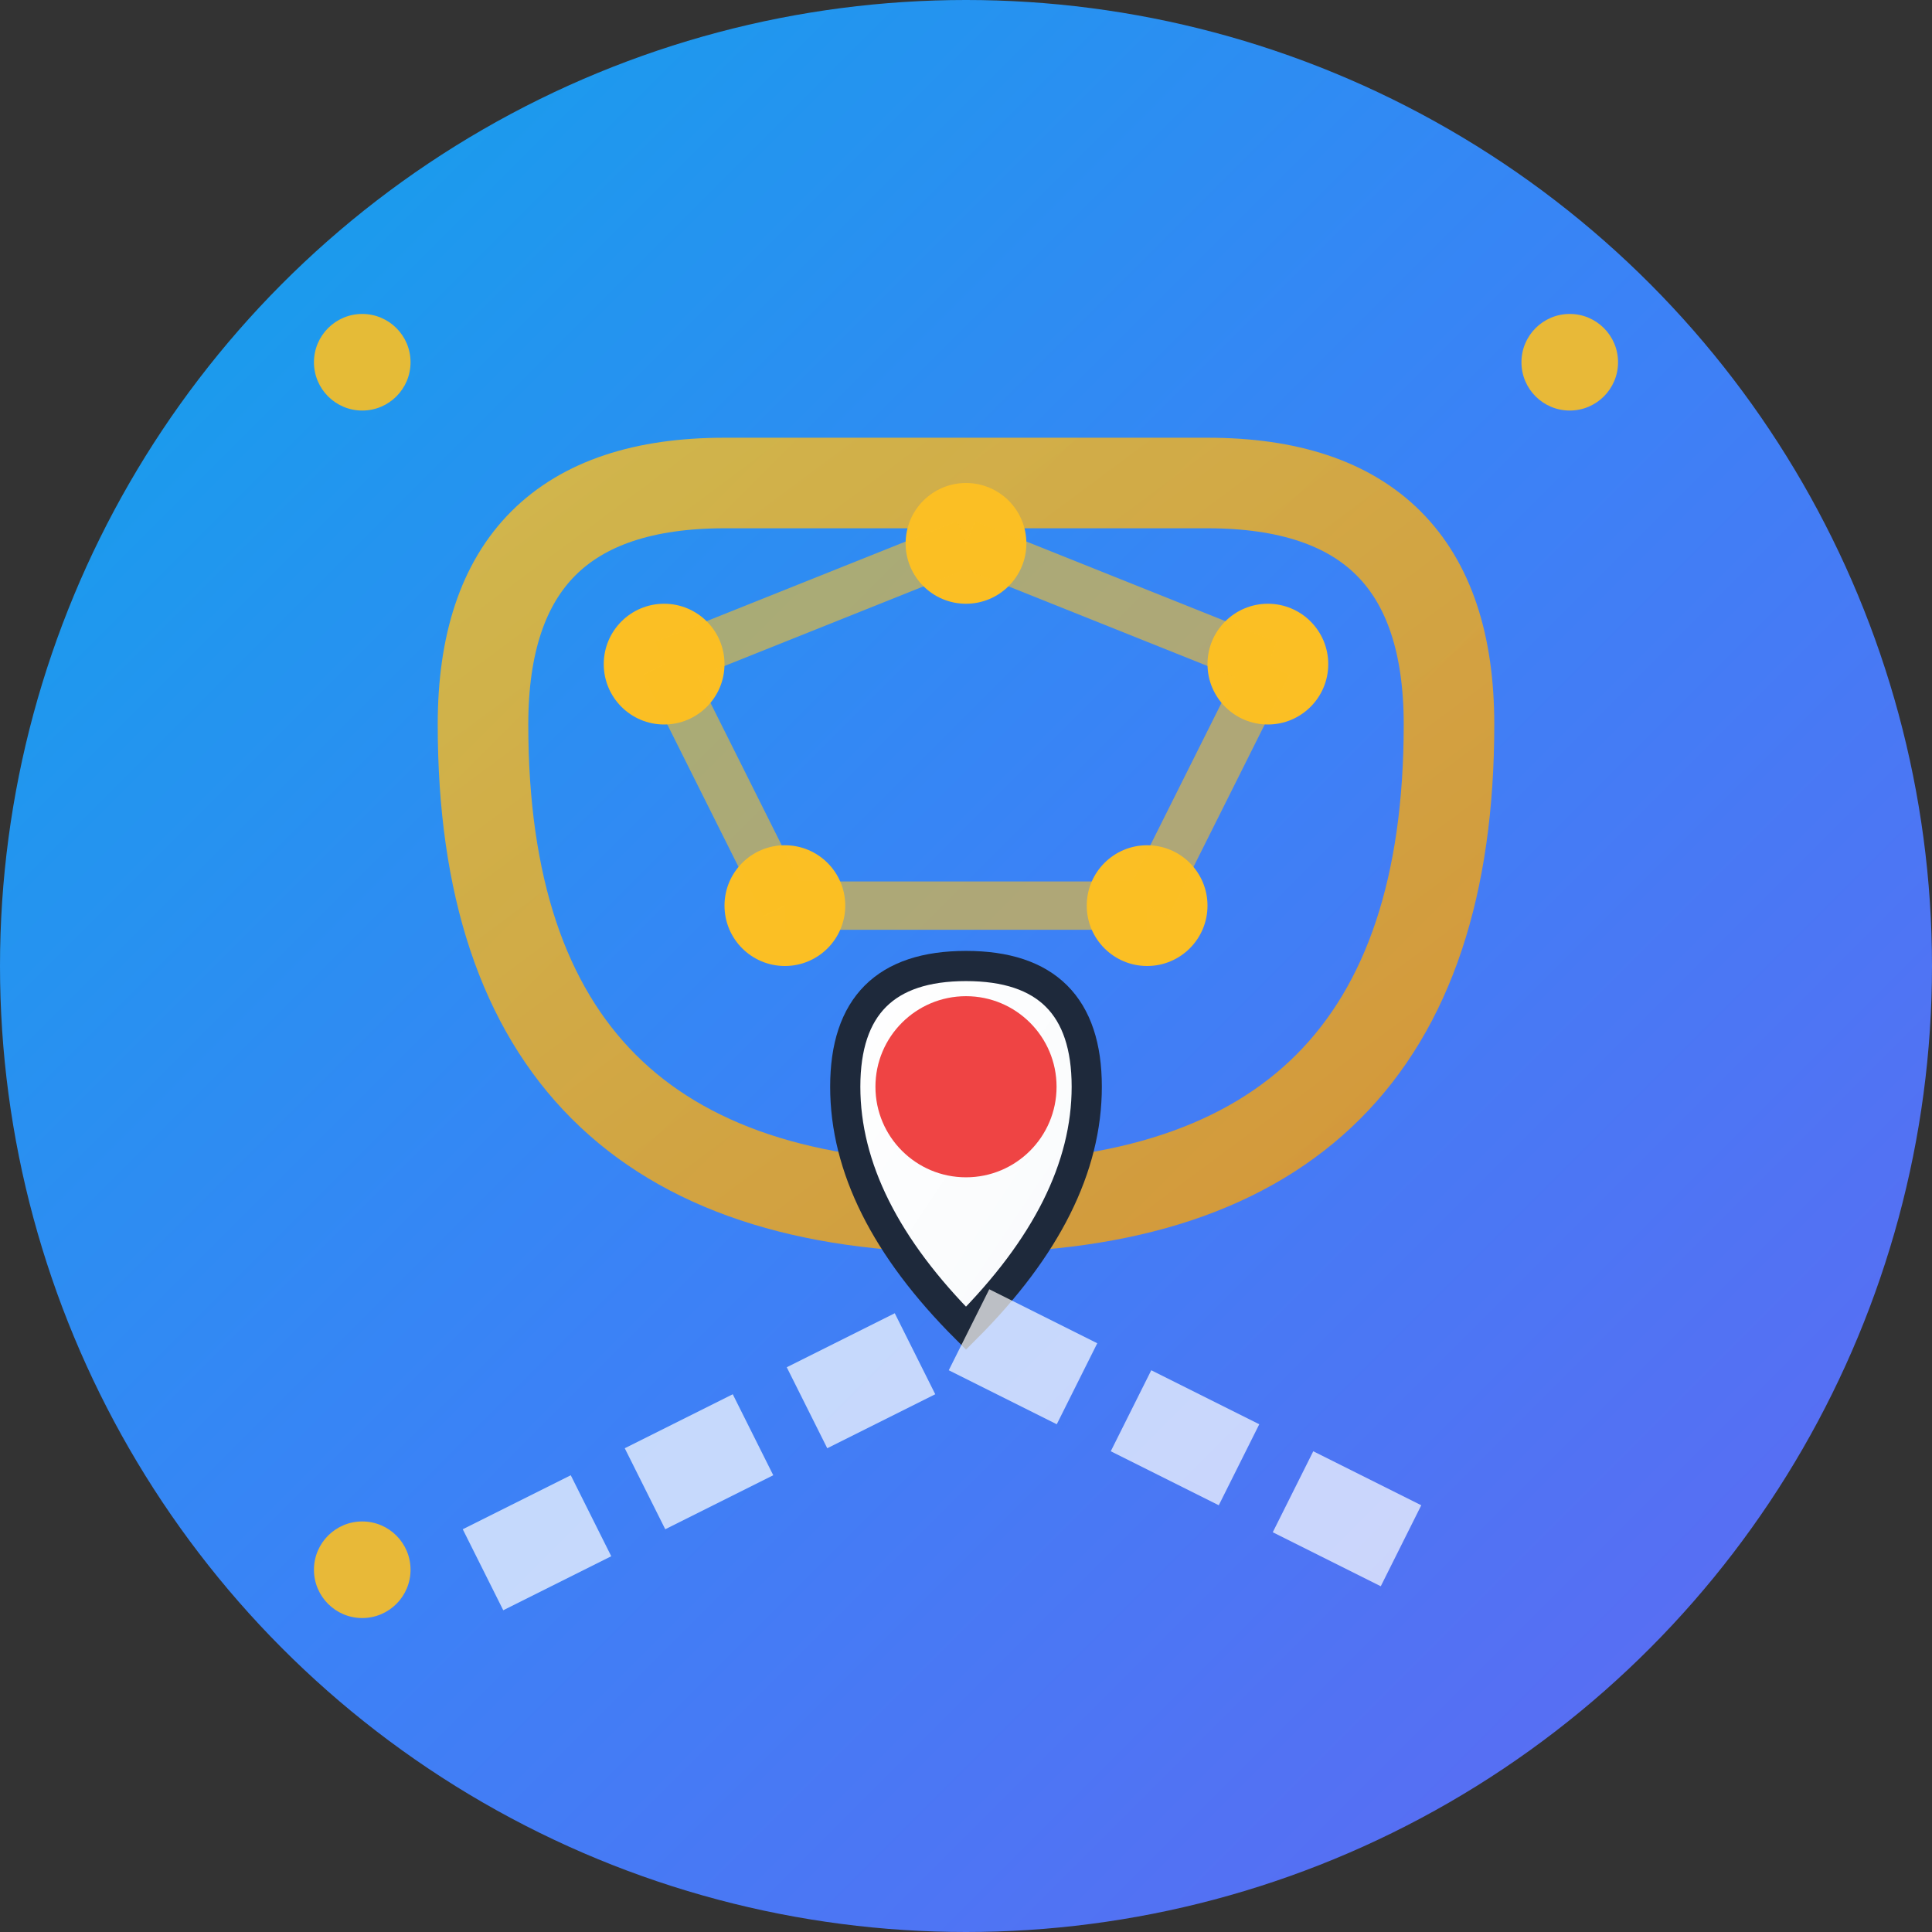<svg xmlns="http://www.w3.org/2000/svg" viewBox="0 0 32 32" width="32" height="32">
  <rect x="0" y="0" width="32" height="32" fill="#333333" stroke="none"/>
  <!-- Background circle with gradient -->
  <defs>
    <linearGradient id="bg" x1="0%" y1="0%" x2="100%" y2="100%">
      <stop offset="0%" style="stop-color:#0EA5E9;stop-opacity:1" />
      <stop offset="50%" style="stop-color:#3B82F6;stop-opacity:1" />
      <stop offset="100%" style="stop-color:#6366F1;stop-opacity:1" />
    </linearGradient>
    <linearGradient id="brain" x1="0%" y1="0%" x2="100%" y2="100%">
      <stop offset="0%" style="stop-color:#FBBF24;stop-opacity:1" />
      <stop offset="100%" style="stop-color:#F59E0B;stop-opacity:1" />
    </linearGradient>
    <linearGradient id="pin" x1="0%" y1="0%" x2="100%" y2="100%">
      <stop offset="0%" style="stop-color:#FFFFFF;stop-opacity:1" />
      <stop offset="100%" style="stop-color:#F8FAFC;stop-opacity:1" />
    </linearGradient>
  </defs>
  
  <!-- Background -->
  <circle cx="16" cy="16" r="16" fill="url(#bg)" />
  
  <!-- AI Brain outline -->
  <path d="M8 12 Q8 8 12 8 Q16 8 20 8 Q24 8 24 12 Q24 16 22 18 Q20 20 16 20 Q12 20 10 18 Q8 16 8 12 Z" 
        fill="none" stroke="url(#brain)" stroke-width="1.5" opacity="0.8" />
  
  <!-- Neural network nodes -->
  <circle cx="11" cy="11" r="1" fill="#FBBF24" />
  <circle cx="16" cy="9" r="1" fill="#FBBF24" />
  <circle cx="21" cy="11" r="1" fill="#FBBF24" />
  <circle cx="13" cy="15" r="1" fill="#FBBF24" />
  <circle cx="19" cy="15" r="1" fill="#FBBF24" />
  
  <!-- Neural connections -->
  <path d="M11 11 L16 9 M16 9 L21 11 M11 11 L13 15 M21 11 L19 15 M13 15 L19 15" 
        stroke="#FBBF24" stroke-width="0.8" opacity="0.6" fill="none" />
  
  <!-- Location pin for destination -->
  <path d="M16 22 Q14 20 14 18 Q14 16 16 16 Q18 16 18 18 Q18 20 16 22 Z" 
        fill="url(#pin)" stroke="#1E293B" stroke-width="0.5" />
  <circle cx="16" cy="18" r="1.5" fill="#EF4444" />
  
  <!-- Travel route line -->
  <path d="M8 26 Q12 24 16 22 Q20 24 24 26" 
        stroke="#FFFFFF" stroke-width="1.5" opacity="0.7" fill="none" stroke-dasharray="2,1" />
  
  <!-- Small decorative stars -->
  <circle cx="6" cy="6" r="0.8" fill="#FBBF24" opacity="0.9" />
  <circle cx="26" cy="6" r="0.8" fill="#FBBF24" opacity="0.9" />
  <circle cx="6" cy="26" r="0.8" fill="#FBBF24" opacity="0.9" />
</svg>
